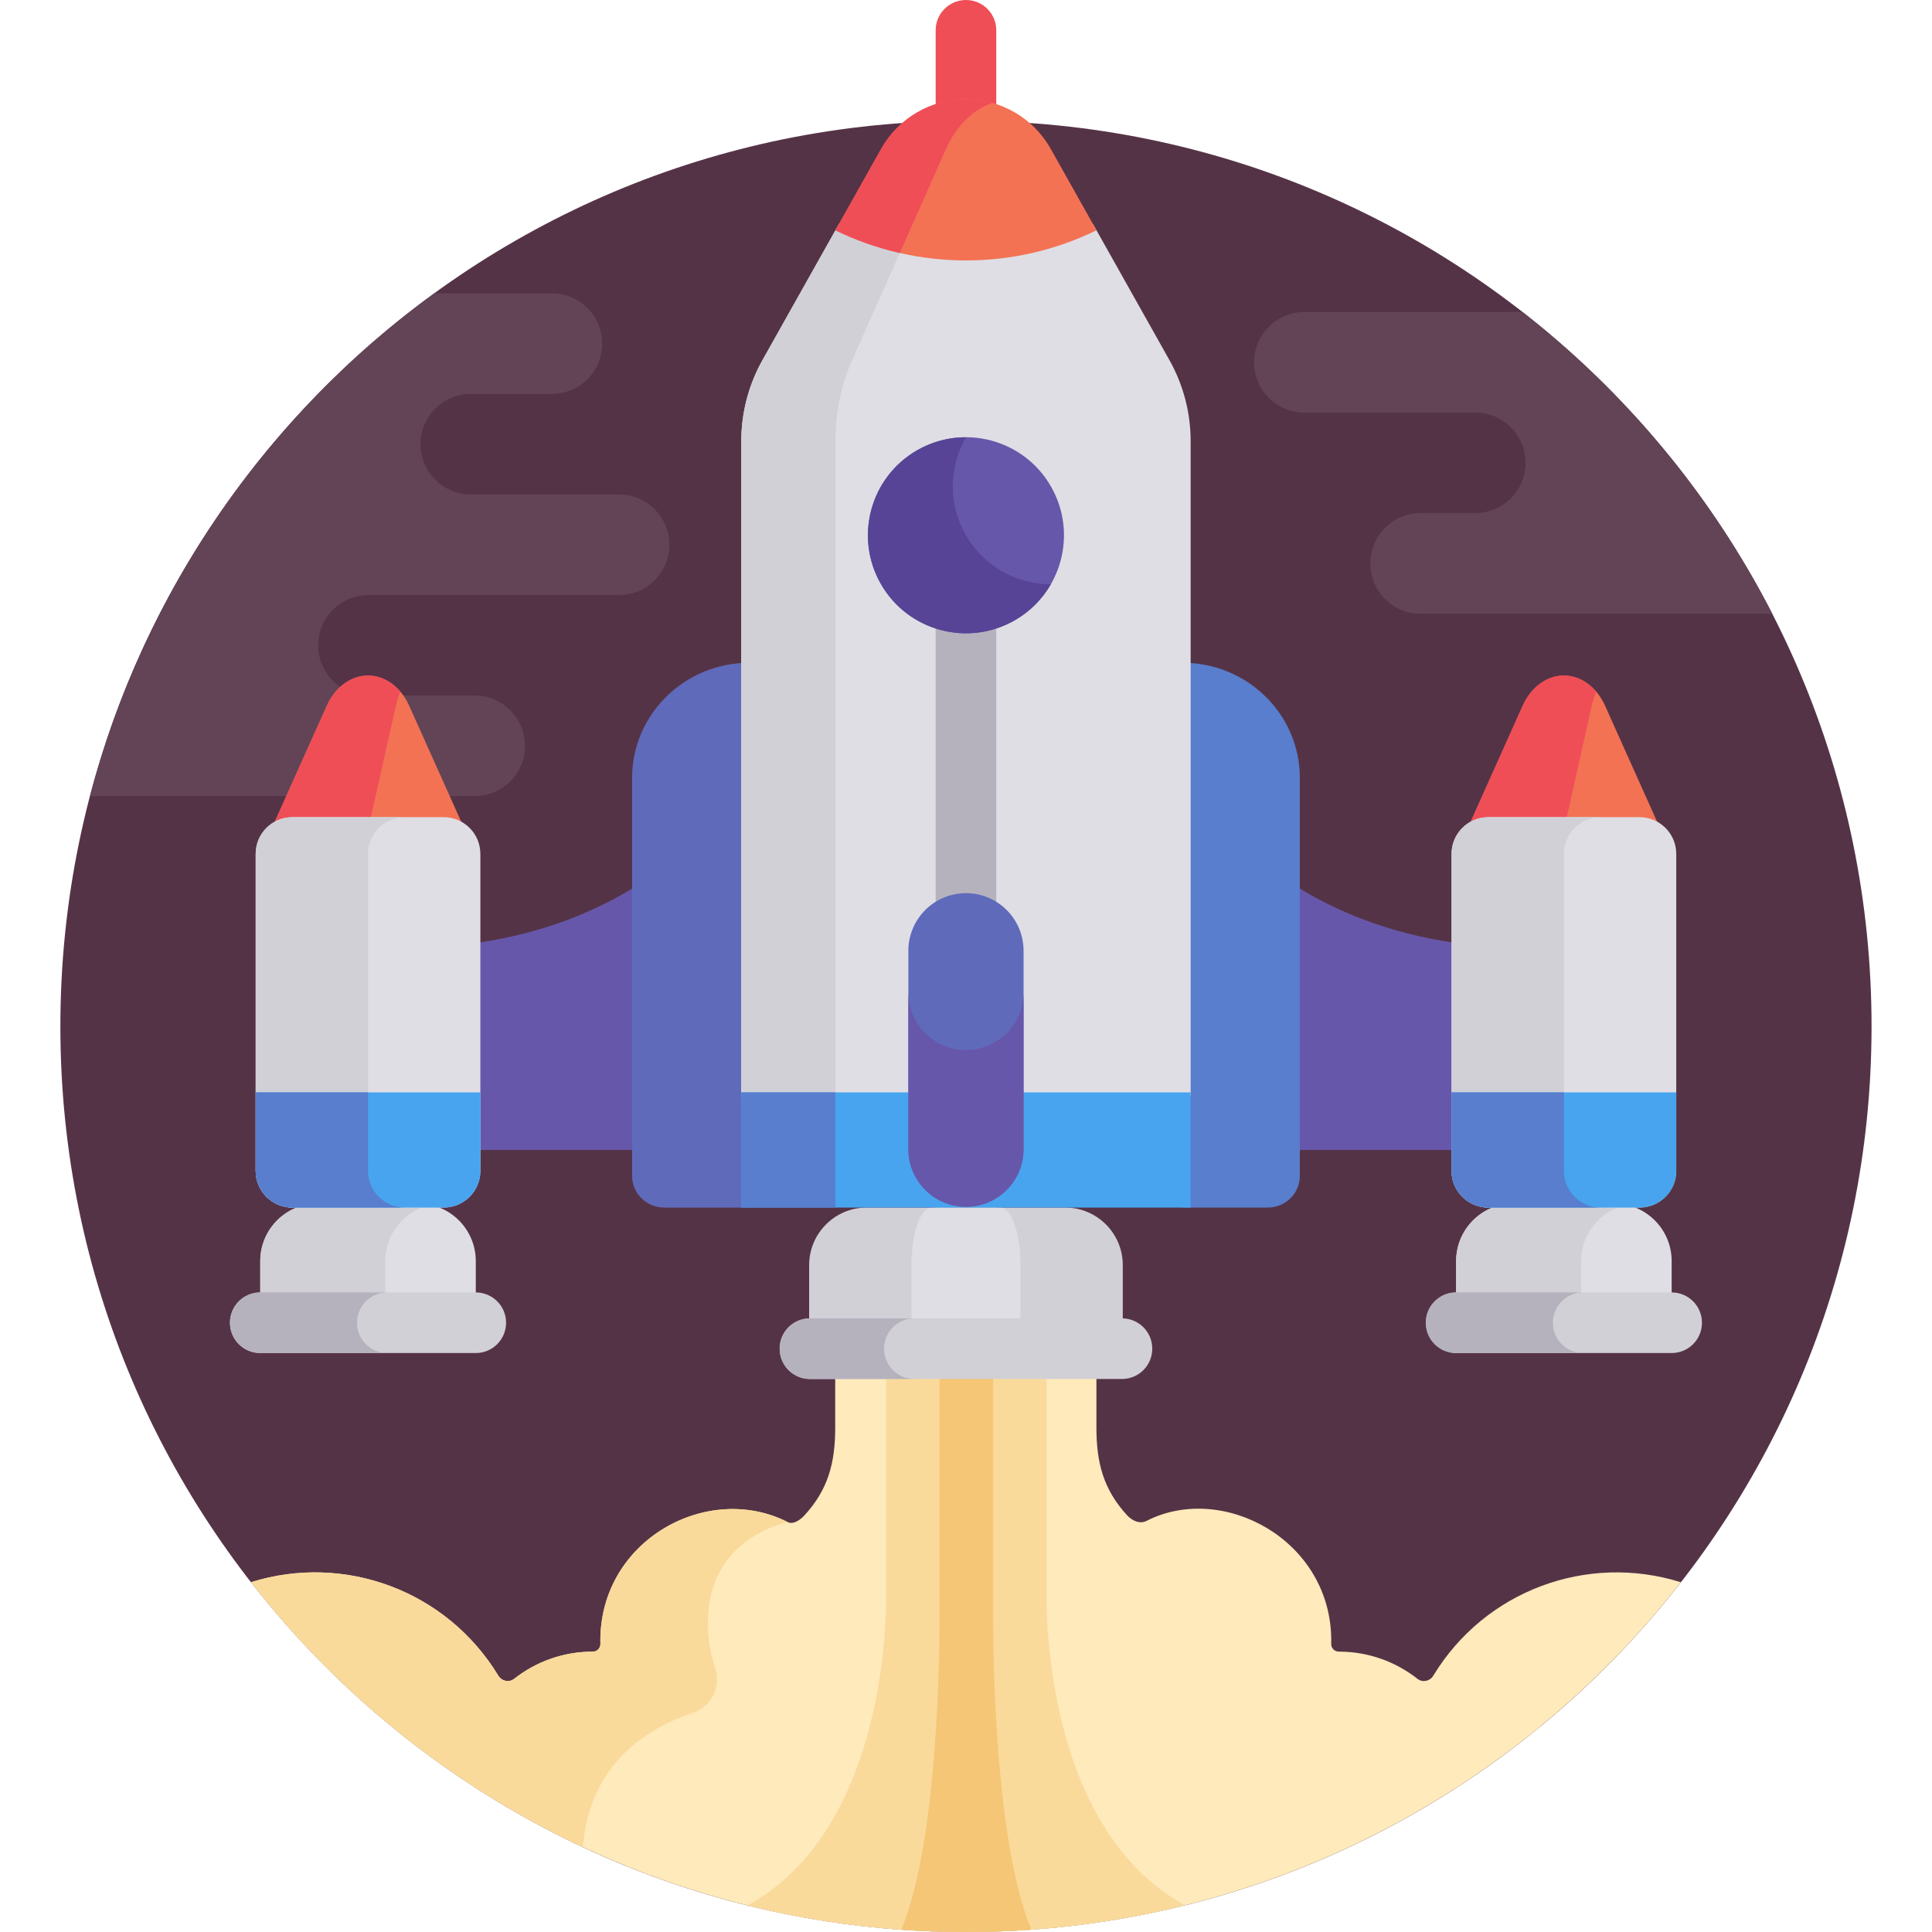 <svg height="512pt" viewBox="-16 0 512 512" width="512pt" xmlns="http://www.w3.org/2000/svg"><path d="m479.98 272.008c0 132.543-107.445 239.992-239.988 239.992-132.543 0-239.992-107.449-239.992-239.992 0-132.543 107.449-239.988 239.992-239.988 132.543 0 239.988 107.445 239.988 239.988zm0 0" fill="#553346"/><path d="m429.453 419.316c-24.75-7.777-51.898 2.145-65.621 24.762-.891 1.465-2.848 1.883-4.191.824-5.734-4.508-12.961-7.203-20.82-7.203h-.02c-1.137 0-2.047-.93-2.016-2.066.008-.281.012-.566.012-.852 0-26.742-28.805-42-48.922-31.746-1.914.977-3.859-.129-5.047-1.32-6.395-6.895-8.266-14.008-8.266-23.414v-35.789h-69.223v35.789c0 9.406-1.875 16.52-8.27 23.414 0 0-2.406 2.633-4.32 1.656-21.145-10.777-49.648 4.676-49.648 31.414 0 .281.004.566.012.848.031 1.137-.879 2.07-2.012 2.07h-.023c-7.859 0-15.086 2.691-20.82 7.199-1.344 1.059-3.301.641-4.188-.824-13.676-22.535-40.754-32.543-65.555-24.781 16.863 21.668 37.012 39.891 59.062 54.195h.027c37.539 24.352 82.305 38.508 130.387 38.508 48.082 0 92.855-14.156 130.402-38.508h.012c7.113-4.602 15.066-10.398 21.906-16.023v-.027c13.738-11.297 26.207-24.082 37.141-38.125zm0 0" fill="#feeabb"/><path d="m261.359 425.406c0-24.18 0-65.113 0-82.898h-42.543v82.898c-.281 13.98-3.711 61.488-36.723 79.547 18.543 4.594 37.934 7.047 57.898 7.047 20.012 0 39.445-2.465 58.031-7.082-32.953-18.078-36.383-65.539-36.664-79.512zm0 0" fill="#f9da9b"/><path d="m247.199 431.227c0-25.973 0-70.117 0-88.719h-14.219v88.719c-.086 13.832-1.09 58.539-10.125 80.156 5.66.402 11.375.617 17.137.617 5.828 0 11.605-.219 17.328-.629-9.031-21.621-10.035-66.312-10.121-80.145zm0 0" fill="#f4c676"/><path d="m387.535 187.031-14.77 32.922h51.367l-14.77-32.922c-2.219-4.941-6.391-8-10.914-8-4.523 0-8.695 3.059-10.914 8zm0 0" fill="#f37254"/><path d="m407.012 183.281c-2.289-2.684-5.332-4.25-8.562-4.25-4.523 0-8.699 3.059-10.914 8l-14.77 32.922h25.684l7.383-32.922c.32-1.414.719-2.668 1.18-3.75zm0 0" fill="#ef4e57"/><path d="m411.742 318.941h-26.586c-8.43 0-15.266 6.836-15.266 15.266v15.262h57.117v-15.262c0-8.43-6.832-15.266-15.266-15.266zm0 0" fill="#dfdee4"/><path d="m415.012 319.301c-1.055-.23-2.145-.359-3.27-.359h-26.586c-8.43 0-15.266 6.836-15.266 15.266v15.262h33.125v-15.262c0-7.309 5.137-13.406 11.996-14.906zm0 0" fill="#d1d0d6"/><path d="m327.508 234.902v69.848h41.902v-54.914c-17.395-2.527-31.18-8.277-41.902-14.934zm0 0" fill="#6757aa"/><path d="m297.391 175.641v144.375h22.559c4.703 0 8.52-3.75 8.52-8.371v-105.477c0-16.859-13.914-30.527-31.078-30.527zm0 0" fill="#587ecd"/><path d="m427.008 358.57h-57.117c-4.434 0-8.031-3.594-8.031-8.031 0-4.434 3.598-8.031 8.031-8.031h57.117c4.434 0 8.031 3.594 8.031 8.031s-3.598 8.031-8.031 8.031zm0 0" fill="#d1d0d6"/><path d="m418.496 216.562h-40.094c-5.371 0-9.727 4.355-9.727 9.727v84c0 5.371 4.355 9.727 9.727 9.727h40.094c5.371 0 9.727-4.355 9.727-9.727v-84c0-5.371-4.355-9.727-9.727-9.727zm0 0" fill="#dfdee4"/><path d="m398.449 310.289v-84c0-5.371 4.355-9.727 9.727-9.727h-29.773c-5.371 0-9.727 4.355-9.727 9.727v83.996c0 5.375 4.355 9.727 9.727 9.727h29.773c-5.371.004-9.727-4.352-9.727-9.723zm0 0" fill="#d1d0d6"/><path d="m368.676 289.488v20.801c0 5.371 4.355 9.727 9.727 9.727h40.094c5.371 0 9.727-4.355 9.727-9.727v-20.801zm0 0" fill="#48a4ef"/><path d="m368.676 289.488v20.801c0 5.371 4.355 9.727 9.727 9.727h29.773c-5.371 0-9.727-4.355-9.727-9.727v-20.801zm0 0" fill="#587ecd"/><path d="m152.473 234.902v69.848h-41.906v-54.914c17.395-2.527 31.18-8.277 41.906-14.934zm0 0" fill="#6757aa"/><path d="m182.586 175.641v144.375h-22.555c-4.707 0-8.52-3.75-8.52-8.371v-105.477c0-16.859 13.914-30.527 31.074-30.527zm0 0" fill="#5f6abb"/><path d="m299.535 290.488v-173.578c0-7.52-1.934-14.914-5.617-21.469l-20.285-36.102c-10.355 4.875-21.805 7.539-33.641 7.539-11.84 0-23.289-2.66-33.641-7.539l-20.289 36.102c-3.684 6.555-5.617 13.949-5.617 21.469v173.578zm0 0" fill="#dfdee4"/><path d="m205.398 116.91c0-7.52 1.527-14.914 4.441-21.469l13.48-30.352c-5.887-1.277-11.578-3.211-16.969-5.75l-20.289 36.102c-3.684 6.555-5.617 13.949-5.617 21.469v173.574h24.953zm0 0" fill="#d1d0d6"/><path d="m239.992 166.762c-2.805 0-5.504-.449-8.031-1.27v154.523h16.062v-154.523c-2.531.82-5.227 1.27-8.031 1.27zm0 0" fill="#b5b2be"/><path d="m239.992 55.695c-4.438 0-8.031-3.598-8.031-8.035v-39.629c0-4.438 3.594-8.031 8.031-8.031 4.434 0 8.031 3.594 8.031 8.031v39.629c0 4.438-3.598 8.035-8.031 8.035zm0 0" fill="#ef4e57"/><path d="m274.582 61.035-12.133-21.594c-4.559-8.117-13.148-13.141-22.457-13.141-9.312 0-17.898 5.023-22.461 13.141l-12.133 21.594c10.602 5.164 22.391 7.984 34.594 7.984 12.199 0 23.992-2.82 34.59-7.984zm0 0" fill="#f37254"/><path d="m225.121 61.035 9.594-21.594c2.68-6.035 7.117-10.352 12.242-12.176-2.238-.629-4.578-.965-6.969-.965-9.309 0-17.895 5.023-22.457 13.141l-12.133 21.594c5.41 2.637 11.129 4.656 17.055 6.008zm0 0" fill="#ef4e57"/><path d="m266.289 320.016h-52.594c-8.43 0-15.262 6.832-15.262 15.262v15.262h83.117v-15.262c0-8.43-6.832-15.262-15.262-15.262zm0 0" fill="#d1d0d6"/><path d="m249.129 320.016h-18.277c-2.926 0-5.301 6.832-5.301 15.262v15.262h28.883v-15.262c0-8.43-2.375-15.262-5.305-15.262zm0 0" fill="#dfdee4"/><path d="m281.332 365.445h-82.684c-4.438 0-8.031-3.598-8.031-8.035 0-4.434 3.594-8.031 8.031-8.031h82.684c4.438 0 8.031 3.598 8.031 8.031 0 4.438-3.594 8.035-8.031 8.035zm0 0" fill="#d1d0d6"/><path d="m395.527 350.539c0-4.434 3.594-8.031 8.031-8.031h-33.668c-4.438 0-8.031 3.594-8.031 8.031s3.594 8.031 8.031 8.031h33.668c-4.438 0-8.031-3.594-8.031-8.031zm0 0" fill="#b5b2be"/><path d="m218.281 357.41c0-4.434 3.598-8.031 8.035-8.031h-27.668c-4.438 0-8.031 3.598-8.031 8.031 0 4.438 3.594 8.035 8.031 8.035h27.668c-4.438 0-8.035-3.598-8.035-8.035zm0 0" fill="#b5b2be"/><path d="m180.445 289.488v30.527h119.09v-30.527zm0 0" fill="#48a4ef"/><path d="m180.445 289.488v30.527h24.906v-30.527zm0 0" fill="#587ecd"/><path d="m239.992 319.82c-8.43 0-15.266-6.832-15.266-15.262v-52.594c0-8.43 6.836-15.266 15.266-15.266 8.43 0 15.262 6.836 15.262 15.266v52.594c0 8.43-6.832 15.262-15.262 15.262zm0 0" fill="#5f6abb"/><path d="m239.992 278.262c-8.43 0-15.266-6.832-15.266-15.266v41.562c0 8.43 6.836 15.262 15.266 15.262 8.43 0 15.262-6.832 15.262-15.262v-41.562c0 8.43-6.832 15.266-15.262 15.266zm0 0" fill="#6757aa"/><path d="m262.48 128.859c-7.172-12.422-23.062-16.68-35.484-9.508-12.426 7.176-16.684 23.062-9.508 35.488 7.172 12.426 23.059 16.684 35.484 9.508 12.426-7.172 16.684-23.062 9.508-35.488zm0 0" fill="#6757aa"/><path d="m239.992 141.855c-4.809-8.328-4.477-18.207 0-25.977-4.414-.008-8.891 1.109-12.992 3.477-12.426 7.176-16.684 23.062-9.508 35.488 7.172 12.426 23.062 16.684 35.488 9.512 4.098-2.367 7.305-5.688 9.508-9.512-8.969-.012-17.691-4.664-22.496-12.988zm0 0" fill="#584496"/><path d="m387.488 82.691h-57.82c-7.355 0-13.32 5.965-13.32 13.324 0 7.398 6.031 13.32 13.32 13.32h45.309c7.355 0 13.32 5.969 13.32 13.324 0 7.301-5.902 13.32-13.324 13.32h-14.5c-7.355 0-13.32 5.965-13.32 13.324 0 7.371 5.988 13.332 13.324 13.332h93.188c-16.027-31.25-38.711-58.516-66.176-79.945zm0 0" fill="#634456"/><path d="m7.844 210.973h101.957c7.355 0 13.32-5.969 13.32-13.324 0-7.402-6.031-13.324-13.32-13.324h-28.16c-7.359 0-13.324-5.965-13.324-13.32 0-7.359 5.973-13.324 13.324-13.324h66.418c7.355 0 13.32-5.965 13.32-13.32 0-7.402-6.031-13.324-13.324-13.324h-39.305c-7.355 0-13.32-5.965-13.32-13.32 0-7.301 5.902-13.324 13.32-13.324h21.5c7.355 0 13.324-5.965 13.324-13.32 0-7.375-5.988-13.332-13.324-13.332h-31.164c-44.188 32.105-76.996 78.906-91.242 133.234zm0 0" fill="#634456"/><path d="m167.535 453.988c4.996-1.629 7.637-6.977 5.988-11.969-1.492-4.523-2.512-10.422-1.504-17.203 2.668-17.941 20.73-21.445 20.73-21.445-21.148-10.777-49.648 4.676-49.648 31.41 0 .285.004.57.012.852.031 1.137-.879 2.066-2.012 2.066h-.023c-7.859 0-15.086 2.695-20.82 7.203-1.344 1.059-3.305.641-4.191-.824-13.672-22.539-40.75-32.547-65.555-24.781 16.867 21.668 37.016 39.891 59.066 54.195h.023c9.203 5.969 18.844 11.32 28.855 16.008 1.844-22.699 17.906-31.863 29.078-35.512zm0 0" fill="#f9da9b"/><path d="m70.613 187.031-14.766 32.922h51.363l-14.77-32.922c-2.215-4.941-6.387-8-10.914-8-4.523 0-8.695 3.059-10.914 8zm0 0" fill="#f37254"/><path d="m90.09 183.281c-2.285-2.684-5.332-4.25-8.562-4.25-4.523 0-8.695 3.059-10.914 8l-14.766 32.922h25.68l7.387-32.922c.316-1.414.719-2.668 1.176-3.75zm0 0" fill="#ef4e57"/><path d="m94.824 318.941h-26.59c-8.43 0-15.262 6.836-15.262 15.266v15.262h57.117v-15.262c-.004-8.43-6.836-15.266-15.266-15.266zm0 0" fill="#dfdee4"/><path d="m98.094 319.301c-1.055-.23-2.148-.359-3.27-.359h-26.59c-8.43 0-15.262 6.836-15.262 15.266v15.262h33.125v-15.262c0-7.309 5.137-13.406 11.996-14.906zm0 0" fill="#d1d0d6"/><path d="m110.086 358.57h-57.113c-4.438 0-8.031-3.594-8.031-8.031 0-4.434 3.594-8.031 8.031-8.031h57.113c4.438 0 8.031 3.594 8.031 8.031s-3.594 8.031-8.031 8.031zm0 0" fill="#d1d0d6"/><path d="m101.574 216.562h-40.09c-5.375 0-9.727 4.355-9.727 9.727v84c0 5.371 4.355 9.727 9.727 9.727h40.09c5.375 0 9.727-4.355 9.727-9.727v-84c0-5.371-4.352-9.727-9.727-9.727zm0 0" fill="#dfdee4"/><path d="m81.527 310.289v-84c0-5.371 4.355-9.727 9.727-9.727h-29.77c-5.375 0-9.727 4.355-9.727 9.727v83.996c0 5.375 4.355 9.727 9.727 9.727h29.773c-5.375.004-9.73-4.352-9.73-9.723zm0 0" fill="#d1d0d6"/><path d="m51.758 289.488v20.801c0 5.371 4.355 9.727 9.727 9.727h40.09c5.375 0 9.727-4.355 9.727-9.727v-20.801zm0 0" fill="#48a4ef"/><path d="m51.758 289.488v20.801c0 5.371 4.355 9.727 9.727 9.727h29.773c-5.375 0-9.727-4.355-9.727-9.727v-20.801zm0 0" fill="#587ecd"/><path d="m78.605 350.539c0-4.434 3.598-8.031 8.035-8.031h-33.668c-4.438 0-8.031 3.594-8.031 8.031s3.594 8.031 8.031 8.031h33.668c-4.438 0-8.035-3.594-8.035-8.031zm0 0" fill="#b5b2be"/></svg>